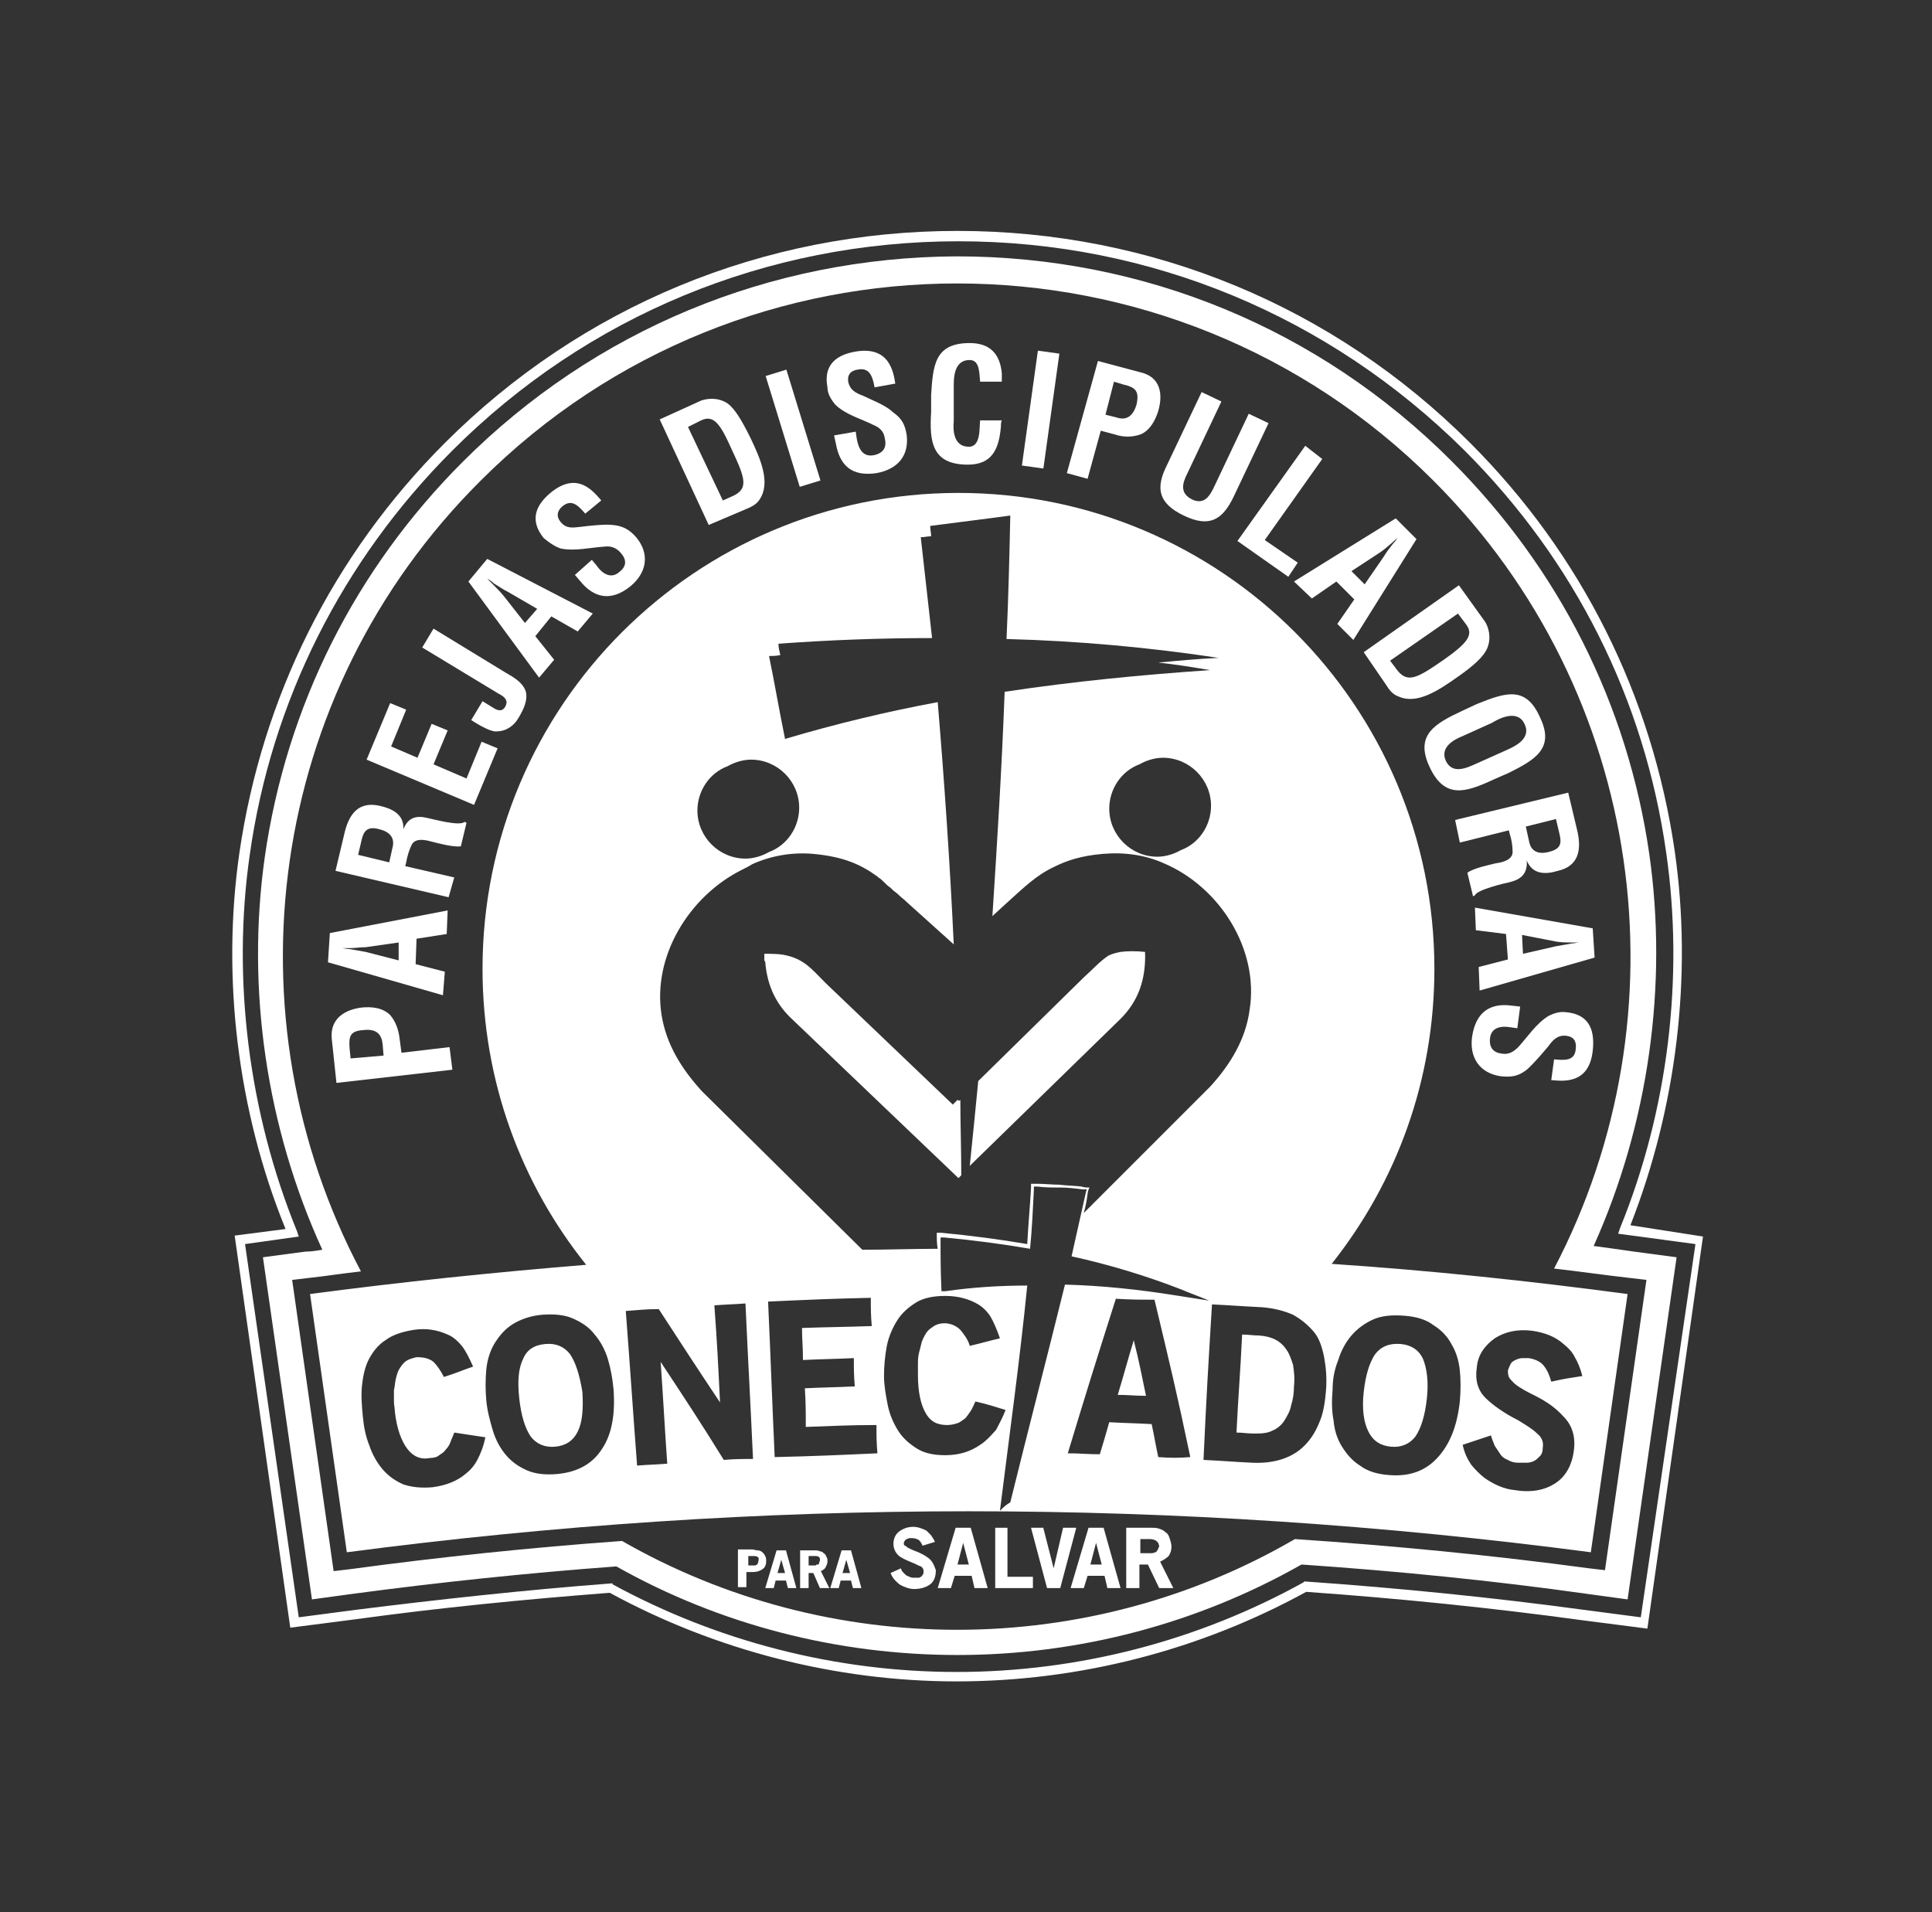 <?xml version="1.0" encoding="utf-8"?>
<!-- Generator: Adobe Illustrator 22.1.0, SVG Export Plug-In . SVG Version: 6.00 Build 0)  -->
<svg version="1.1" id="Layer_1" xmlns="http://www.w3.org/2000/svg" xmlns:xlink="http://www.w3.org/1999/xlink" x="0px" y="0px"
	 viewBox="0 0 205 202.9" style="enable-background:new 0 0 205 202.9;" xml:space="preserve">
<rect x="0" y="0" width="205" height="202.9" fill="#333333" stroke="none"/>
<style type="text/css">
	.st0{fill:#F0DA2D;}
	.st1{fill:#002953;}
	.st2{fill:#FFFFFF;}
	.st3{fill-rule:evenodd;clip-rule:evenodd;fill:#FFFFFF;}
	.st4{fill-rule:evenodd;clip-rule:evenodd;fill:url(#SVGID_1_);}
	.st5{fill-rule:evenodd;clip-rule:evenodd;}
	.st6{fill-rule:evenodd;clip-rule:evenodd;fill:#F0DA2D;}
	.st7{fill-rule:evenodd;clip-rule:evenodd;fill:#F6891F;}
	.st8{fill-rule:evenodd;clip-rule:evenodd;fill:#9C6A11;}
	.st9{fill-rule:evenodd;clip-rule:evenodd;fill:#C0551C;}
	.st10{fill-rule:evenodd;clip-rule:evenodd;fill:#0B0040;}
	.st11{fill-rule:evenodd;clip-rule:evenodd;fill:#0085C4;}
	.st12{fill-rule:evenodd;clip-rule:evenodd;fill:#002953;}
</style>
<g>
	<path class="st3" d="M173,130c4.9-12.5,6.6-26.5,4.7-39.7c-2.4-16.5-9.9-31.5-21.7-43.3c-14.5-14.5-33.8-22.5-54.4-22.5
		s-39.9,8-54.4,22.5C35.3,58.9,27.8,74,25.4,90.5c-1.9,13.2-0.2,27.4,4.9,39.9l-5.4,0.7l5.9,41.6l7-0.9c8.7-1.2,17.8-2.1,26.9-2.8
		c11.2,6.1,24,9.4,36.8,9.4c13,0,25.8-3.3,37.1-9.5c9.9,0.7,19.7,1.7,29.2,3l7,0.9l5.9-41.6L173,130z M174.1,171.6l-6.1-0.8
		c-9.6-1.3-19.5-2.3-29.5-3l-0.1,0l-0.1,0.1c-11.2,6.2-23.9,9.5-36.8,9.5c-12.7,0-25.3-3.2-36.5-9.3L65,168l-0.1,0
		c-9.2,0.7-18.3,1.7-27.1,2.8l-6.1,0.8L26,132l5.7-0.8l-0.2-0.6c-5.1-12.5-6.9-26.7-5-39.9c2.3-16.3,9.8-31.2,21.5-42.9
		c14.3-14.3,33.4-22.2,53.7-22.2s39.3,7.9,53.7,22.2c11.7,11.7,19.1,26.4,21.4,42.7c1.9,13.2,0.2,27.3-4.9,39.8l-0.2,0.6l8.2,1.1
		L174.1,171.6z"/>
	<path class="st3" d="M173.4,132.8c-1.4-0.2-2.8-0.4-4.3-0.6c5.8-12.9,7.9-27.6,5.9-41.6c-2.3-15.9-9.6-30.3-21-41.7
		c-14-14-32.6-21.7-52.5-21.7C81.7,27.3,63.1,35,49.1,49c-11.4,11.4-18.7,25.9-21,41.9c-2,14.1,0.2,28.8,6.1,41.7
		c-0.6,0.1-1.2,0.2-1.8,0.2l-4.5,0.6l5.2,36.3l4.4-0.6c9-1.2,18.4-2.2,27.9-2.9c11,6.2,23.5,9.4,36.2,9.4c0,0,0,0,0,0
		c12.8,0,25.4-3.3,36.5-9.6c10.2,0.7,20.3,1.7,30.2,3.1l4.4,0.6l5.2-36.3L173.4,132.8z M170.3,166.6l-1.7-0.2
		c-10.4-1.4-20.8-2.4-31.2-3.1c-22,12.8-49.4,12.8-71.4,0.2c-9.7,0.7-19.3,1.7-28.9,3l-1.7,0.2L31,135.8l1.7-0.2
		c1.9-0.2,3.7-0.5,5.6-0.7c-14.3-27-10.1-61.2,12.7-83.9c27.9-27.9,73.2-27.9,101.1,0c22.6,22.6,26.9,56.7,12.8,83.6
		c2.7,0.3,5.4,0.7,8.1,1l1.7,0.2L170.3,166.6z"/>
	<path class="st3" d="M47.7,111.1l-5.1,0.6l-0.2-1.5c-0.1-0.9-0.4-1.8-1-2.5c-0.8-0.8-2-0.9-3-0.8c-1.7,0.2-3.4,1.1-3.2,3.3l0.5,4.7
		l12.3-1.4L47.7,111.1z M37.2,112.3l-0.1-1c-0.1-1.3,0-1.9,1.4-2c1.5-0.2,2,0.5,2.1,1.5l0.1,1.2L37.2,112.3z"/>
	<path class="st3" d="M47.2,103.1l-3.1-0.8l0.1-2.7l3.2-0.5l0.1-2.5L35,99l-0.2,3.1l12.2,3.5L47.2,103.1z M42.3,101.9l-3.5-0.9
		c-0.6-0.1-1.1-0.2-1.7-0.3c-0.3,0-0.6-0.1-0.8-0.1l0,0c0.3,0,0.5,0,0.8,0c0.6,0,1.1-0.1,1.7-0.1l3.5-0.5L42.3,101.9z"/>
	<path class="st3" d="M48.2,93.1l-5.2-1.2l0.1-0.4c0.1-0.6,0.3-1.3,0.6-1.9c0.4-0.7,1.4-0.5,2.1-0.3c0.8,0.2,2.3,0.6,3.1,0.5
		l0.6-2.5l-0.2-0.1c-0.5,0.5-3.4-0.3-3.9-0.4c-1.2-0.3-2.1-0.1-2.6,1.2l0,0c0.1-1.6-1.2-2.2-2.5-2.5c-2.2-0.5-3.2,0.8-3.7,2.7
		l-1,4.2l12,2.8L48.2,93.1z M41.7,89.7l-0.4,1.8L38,90.7l0.4-1.7c0.2-0.8,0.6-1.4,1.9-1C41.5,88.3,41.8,89,41.7,89.7z"/>
	<polygon class="st3" points="52.8,79.4 51.1,78.7 49.5,82.6 46,81.1 47.5,77.5 45.8,76.8 44.3,80.4 41.5,79.2 43.1,75.3 41.4,74.6 
		38.9,80.6 50.3,85.4 	"/>
	<path class="st3" d="M53.6,75c-0.3,0.5-0.7,0.4-1.1,0.2l-1.3-0.8l-1.2,2c0.9,0.6,2.2,1.3,2.7,1.2c1.1,0,1.9-0.7,2.3-1.4
		c0.6-1,1-1.9,0.8-2.8c-0.3-1-1.4-1.6-2.1-2L46,66.7l-1.2,2l8.1,4.9C53.5,73.9,54,74.3,53.6,75z"/>
	<path class="st3" d="M58.8,70l-2-2.5l1.7-2.1l2.8,1.6l1.6-1.9l-11.2-5.8l-2,2.4l7.5,10.2L58.8,70z M53.5,63.3
		c-0.4-0.5-0.8-0.9-1.2-1.3c-0.2-0.2-0.4-0.4-0.6-0.6l0,0c0.2,0.1,0.5,0.3,0.7,0.5c0.5,0.3,0.9,0.6,1.5,0.9l3.1,1.8l-1.3,1.5
		L53.5,63.3z"/>
	<path class="st3" d="M59.5,58.2c1.5,0.3,3.1-0.1,4.6-0.2c0.7-0.1,1.3,0.1,1.8,0.7c0.6,0.7,0.6,1.4-0.2,2C64.9,61.4,64,61,63.3,60
		l-0.5-0.6L61,61l0.6,0.7c1.4,1.7,3.2,2.2,5.3,0.5c1.7-1.4,2.1-3.4,0.6-5.2c-0.7-0.8-1.4-1.2-2.5-1.3c-0.9-0.1-2.6,0.1-3.4,0.2
		c-0.9,0.1-1.5,0.2-2.1-0.5c-0.5-0.6-0.4-1.2,0.2-1.7c1-0.8,1.7,0,2.4,0.8l1.7-1.4c-0.8-0.9-2.5-3.2-5.4-0.8c-1.9,1.6-2,3.2-0.7,4.8
		C58.3,57.6,58.9,58,59.5,58.2z"/>
	<path class="st3" d="M79.2,54c0.5-0.2,1.1-0.5,1.4-1c1.2-1.8,0.1-4.3-1-6.6c-0.9-1.8-1.6-3-2.4-3.6c-1.1-0.7-2.2-0.5-2.8-0.3
		l-4.4,2l5.2,11.2L79.2,54z M74.4,44.6c1.3-0.6,2,0.3,3.2,3c1.5,3.2,1.9,4.3,0,5.1l-0.9,0.4L73,45.3L74.4,44.6z"/>
	<rect x="83" y="39.3" transform="matrix(0.956 -0.294 0.294 0.956 -9.66 26.727)" class="st3" width="2.3" height="12.3"/>
	<path class="st3" d="M88.6,42.9c1.1,1.1,2.7,1.5,4.1,2.2c0.7,0.3,1.1,0.7,1.2,1.5c0.2,0.9-0.2,1.5-1.2,1.7
		c-1.1,0.2-1.6-0.6-1.8-1.8l-0.1-0.7l-2.3,0.4l0.2,0.9c0.4,2.2,1.6,3.5,4.3,3.1c2.2-0.4,3.5-1.8,3.2-4.1c-0.2-1.1-0.5-1.7-1.5-2.4
		C94,43,92.4,42.4,91.6,42c-0.8-0.3-1.4-0.6-1.6-1.5c-0.1-0.8,0.3-1.2,1.1-1.3c1.2-0.2,1.5,0.8,1.7,1.9l2.2-0.4
		c-0.2-1.2-0.6-4-4.2-3.4c-2.4,0.4-3.4,1.7-3,3.8C87.8,41.8,88.2,42.4,88.6,42.9z"/>
	<path class="st3" d="M102.7,49.3c2.6,0,3.3-1.7,3.5-4c0-0.2,0-0.5,0.1-0.7l-2.3,0c-0.1,0.8,0.1,2.8-1.2,2.8c-1.6,0-1.7-1.7-1.6-2.7
		l0-3.4c0-1-0.1-3.1,1.7-3.1c1.1,0,1,1.5,1.1,2.3l2.3,0c0-0.3,0-0.6,0-0.9c-0.2-2.1-1.3-3.2-3.4-3.2c-3.7,0-3.9,2.3-4.1,5.5l0,1.8
		C98.6,46.9,98.9,49.3,102.7,49.3z"/>
	
		<rect x="104.1" y="42.3" transform="matrix(0.138 -0.991 0.991 0.138 52.146 146.72)" class="st3" width="12.3" height="2.3"/>
	<path class="st3" d="M116.8,45.7l1.5,0.4c0.9,0.3,1.8,0.3,2.7,0c1-0.4,1.6-1.5,1.9-2.5c0.5-1.7,0.3-3.6-1.9-4.1l-4.5-1.2l-3.3,11.9
		l2.2,0.6L116.8,45.7z M118.2,40.5l1,0.3c1.3,0.3,1.7,0.7,1.4,2.1c-0.4,1.4-1.2,1.7-2.1,1.4l-1.2-0.3L118.2,40.5z"/>
	<path class="st3" d="M125.6,54.7c2.7,1.3,4.1,0.5,5.3-2l3.7-7.8l-2.1-1l-3.6,7.6c-0.5,1.1-1.1,2.1-2.4,1.5c-1.4-0.7-1-1.8-0.5-2.8
		l3.6-7.6l-2.1-1l-3.7,7.8C122.6,51.8,122.9,53.4,125.6,54.7z"/>
	<polygon class="st3" points="136.7,61.2 137.7,59.7 134.2,57.3 140.3,48.7 138.5,47.3 131.3,57.4 	"/>
	<path class="st3" d="M139.2,63.5l2.6-1.8l1.9,1.9l-1.8,2.6l1.7,1.7l6.7-10.7l-2.2-2.2l-10.8,6.7L139.2,63.5z M146.3,58.7
		c0.5-0.3,0.9-0.7,1.4-1.1c0.2-0.2,0.4-0.4,0.6-0.5l0,0c-0.2,0.2-0.3,0.4-0.5,0.6c-0.4,0.5-0.7,0.9-1,1.4l-2,2.9l-1.4-1.4
		L146.3,58.7z"/>
	<path class="st3" d="M147.1,72.7c0.3,0.5,0.7,1,1.3,1.2c2,0.9,4.3-0.7,6.3-2.1c1.7-1.2,2.7-2.1,3.1-3c0.5-1.2,0.1-2.3-0.2-2.8
		l-2.8-3.9l-10.1,7.1L147.1,72.7z M154.7,65.1l0.9,1.2c0.8,1.1,0,2-2.4,3.7c-2.9,2-3.9,2.6-5.1,0.9l-0.6-0.8L154.7,65.1z"/>
	<path class="st3" d="M155.2,75.4c-3,1.4-5.1,2.6-3.5,6c1.6,3.4,3.8,2.7,6.8,1.3l1.6-0.7c2.8-1.4,4.9-2.6,3.3-5.9
		c-1.5-3.4-3.7-2.6-6.7-1.4L155.2,75.4z M161.8,76.9c0.7,1.6-1.3,2.4-2.2,2.8l-2.9,1.3c-1.1,0.5-2.6,1.2-3.3-0.3
		c-0.6-1.4,0.8-2.2,1.8-2.6l3.1-1.4C159.1,76.2,161.1,75.2,161.8,76.9z"/>
	<path class="st3" d="M154.9,89.4l5.2-1.3l0.1,0.4c0.2,0.6,0.3,1.3,0.3,1.9c0,0.8-1,1.1-1.8,1.2c-0.8,0.2-2.3,0.5-3,1l0.6,2.5
		l0.2-0.1c0.2-0.6,3.2-1.3,3.7-1.4c1.2-0.3,1.9-0.9,1.8-2.3l0,0c0.6,1.5,2,1.5,3.3,1.1c2.2-0.5,2.5-2.2,2.1-4.1l-1-4.2l-12,2.9
		L154.9,89.4z M165.1,86.9l0.4,1.7c0.2,0.9,0.1,1.5-1.2,1.8c-1.2,0.3-1.8-0.2-2-0.9l-0.4-1.8L165.1,86.9z"/>
	<path class="st3" d="M156.6,98.7l3.2,0.4l0.2,2.7l-3.1,0.8l0.1,2.5l12.2-3.5l-0.2-3.1l-12.5-2.2L156.6,98.7z M165.1,99.9
		c0.6,0.1,1.1,0.1,1.7,0.1c0.3,0,0.6,0,0.8,0l0,0c-0.3,0-0.5,0.1-0.8,0.1c-0.6,0.1-1.1,0.2-1.7,0.3l-3.5,0.8l-0.1-2L165.1,99.9z"/>
	<path class="st3" d="M166.2,107.4c-0.7-0.1-1.3,0.1-1.9,0.4c-1.3,0.8-2.2,2.2-3.2,3.3c-0.5,0.5-1,0.8-1.7,0.7
		c-0.9-0.1-1.4-0.6-1.3-1.6c0.1-1.1,1-1.4,2.2-1.2l0.7,0.1l0.3-2.3l-0.9-0.1c-2.2-0.3-3.8,0.6-4.2,3.3c-0.3,2.2,0.8,3.9,3.1,4.2
		c1.1,0.1,1.8,0,2.7-0.7c0.7-0.6,1.8-1.9,2.3-2.5c0.5-0.7,1-1.2,1.9-1.1c0.8,0.1,1.1,0.6,1,1.4c-0.1,1.3-1.2,1.2-2.3,1.1l-0.3,2.2
		c1.2,0.1,4,0.5,4.4-3.1C169.3,108.9,168.3,107.6,166.2,107.4z"/>
	<path class="st3" d="M81.2,165.1c-0.1-0.2-0.2-0.3-0.3-0.4c-0.1-0.1-0.3-0.2-0.5-0.2c-0.2,0-0.4-0.1-0.6-0.1h-1.5v4h0.9v-1.6h0.6
		c0.5,0,0.8-0.1,1.1-0.3c0.3-0.2,0.4-0.5,0.4-0.9C81.3,165.5,81.3,165.3,81.2,165.1z M80.4,165.9c0,0.1-0.1,0.1-0.1,0.1
		s-0.1,0.1-0.2,0.1c-0.1,0-0.2,0-0.2,0h-0.5v-1h0.5c0.2,0,0.4,0,0.5,0.1c0,0,0.1,0.1,0.1,0.1c0,0.1,0,0.1,0,0.2
		S80.4,165.9,80.4,165.9z"/>
	<path class="st3" d="M82.4,164.5l-1.2,4h0.9l0.2-0.8h1.1l0.2,0.8h0.9l-1.1-4H82.4z M82.5,166.9l0.4-1.4l0.4,1.4H82.5z"/>
	<path class="st3" d="M87.6,166.3c0.1-0.2,0.2-0.4,0.2-0.6c0-0.2,0-0.4-0.1-0.5c-0.1-0.2-0.1-0.3-0.3-0.4c-0.1-0.1-0.2-0.2-0.4-0.2
		c-0.2-0.1-0.3-0.1-0.5-0.1h-1.6v4h0.9v-1.6h0.5l0.7,1.6h1l-0.9-1.8C87.3,166.6,87.5,166.5,87.6,166.3z M86.9,165.9
		c0,0.1-0.1,0.1-0.2,0.1s-0.1,0.1-0.2,0.1s-0.2,0-0.2,0h-0.5v-1h0.6c0.2,0,0.4,0,0.5,0.1c0,0,0.1,0.1,0.1,0.2c0,0.1,0,0.1,0,0.2
		C86.9,165.8,86.9,165.9,86.9,165.9z"/>
	<path class="st3" d="M89.3,164.5l-1.2,4H89l0.2-0.8h1.1l0.2,0.8h0.9l-1.1-4H89.3z M89.4,166.9l0.4-1.4l0.4,1.4H89.4z"/>
	<path class="st3" d="M98.5,165.3c-0.4-0.3-0.8-0.5-1.3-0.7c-0.3-0.1-0.7-0.3-0.9-0.4c-0.1-0.1-0.2-0.2-0.3-0.2
		c-0.1-0.1-0.1-0.2-0.1-0.2c0-0.1,0-0.2,0.1-0.3c0-0.1,0.1-0.1,0.2-0.2c0.1,0,0.2-0.1,0.3-0.1c0.1,0,0.2,0,0.3,0
		c0.3,0,0.5,0.1,0.7,0.2c0.2,0.2,0.3,0.4,0.4,0.6l1.3-0.4c-0.1-0.3-0.3-0.5-0.4-0.7c-0.2-0.2-0.3-0.3-0.5-0.5
		c-0.4-0.2-0.9-0.4-1.4-0.4c-0.6,0-1.1,0.2-1.5,0.5s-0.6,0.8-0.6,1.3c0,0.5,0.2,0.9,0.5,1.2c0.3,0.3,0.8,0.5,1.5,0.8
		c0.3,0.1,0.6,0.3,0.9,0.4c0.2,0.1,0.3,0.3,0.3,0.5c0,0.1,0,0.3-0.1,0.4s-0.1,0.2-0.2,0.2c-0.1,0.1-0.2,0.1-0.3,0.1
		c-0.1,0-0.2,0-0.4,0c-0.2,0-0.3,0-0.5-0.1s-0.3-0.1-0.4-0.2c-0.1-0.1-0.2-0.2-0.3-0.3c-0.1-0.1-0.2-0.3-0.2-0.4l-1.1,0.5
		c0.1,0.3,0.3,0.6,0.5,0.8c0.2,0.2,0.4,0.4,0.6,0.5c0.4,0.2,0.9,0.4,1.4,0.4c0.7,0,1.3-0.2,1.7-0.5c0.4-0.3,0.6-0.8,0.6-1.5
		C99.1,166,98.9,165.6,98.5,165.3z"/>
	<path class="st3" d="M101.4,162.1l-1.9,6.4h1.4l0.4-1.3h1.8l0.3,1.3h1.4l-1.8-6.4H101.4z M101.6,166l0.6-2.3l0.6,2.3H101.6z"/>
	<polygon class="st3" points="106.9,162.1 105.6,162.1 105.6,168.5 109.6,168.5 109.6,167.3 106.9,167.3 	"/>
	<polygon class="st3" points="112.8,162.1 111.8,166.4 110.7,162.1 109.4,162.1 111.1,168.5 112.5,168.5 114.2,162.1 	"/>
	<path class="st3" d="M115.5,162.1l-1.9,6.4h1.4l0.4-1.3h1.8l0.3,1.3h1.4l-1.8-6.4H115.5z M115.7,166l0.6-2.3l0.6,2.3H115.7z"/>
	<path class="st3" d="M124,165.1c0.2-0.3,0.3-0.6,0.3-1c0-0.3-0.1-0.6-0.2-0.9s-0.2-0.5-0.4-0.6c-0.2-0.2-0.4-0.3-0.7-0.4
		s-0.5-0.1-0.9-0.1h-2.6v6.4h1.4V166h0.9l1.2,2.5h1.5l-1.4-2.8C123.5,165.5,123.8,165.3,124,165.1z M122.8,164.5
		c-0.1,0.1-0.1,0.2-0.2,0.2c-0.1,0-0.2,0.1-0.4,0.1c-0.1,0-0.3,0-0.4,0H121v-1.5h1c0.3,0,0.6,0.1,0.7,0.2c0.1,0.1,0.1,0.1,0.2,0.2
		c0,0.1,0.1,0.2,0.1,0.4C122.9,164.2,122.9,164.4,122.8,164.5z"/>
	<path class="st3" d="M118.6,148c1.2,0,1.8,0.1,3,0.1c-0.5-2.4-0.7-3.5-1.3-5.9C119.6,144.5,119.3,145.7,118.6,148z"/>
	<path class="st3" d="M136.5,143.2c-0.6-0.9-1.5-1.4-2.9-1.5c-0.7,0-1.1-0.1-1.8-0.1c-0.2,4.2-0.4,6.3-0.6,10.4
		c0.7,0,1.1,0.1,1.8,0.1c0.8,0,1.4,0,2-0.3c0.5-0.2,1-0.6,1.3-1.1c0.3-0.5,0.6-1,0.7-1.6c0.2-0.6,0.3-1.3,0.3-2
		c0.1-0.9,0-1.6-0.1-2.3C137,144.2,136.8,143.6,136.5,143.2z"/>
	<path class="st3" d="M152.2,102.8c0-27.9-22.6-50.5-50.5-50.5c-27.9,0-50.5,22.6-50.5,50.5c0,11.9,4.1,22.8,11,31.4
		c-9.8,0.8-19.5,1.8-29.3,3.1c1.3,9.1,2.6,18.3,3.9,27.4c44.1-5.8,87.9-5.8,132,0c1.3-9.1,2.6-18.3,3.9-27.4
		c-10.5-1.4-20.9-2.5-31.4-3.2C148.2,125.4,152.2,114.6,152.2,102.8z M50.7,154.8c-0.3,0.6-0.7,1.1-1.2,1.5
		c-0.9,0.8-2.1,1.3-3.6,1.5c-1.2,0.1-2.2,0-3.1-0.3c-0.9-0.4-1.6-0.9-2.2-1.6s-1.1-1.6-1.4-2.5c-0.4-1-0.6-2-0.7-3.1
		c-0.1-1.1-0.2-2.1-0.1-3.2c0.1-1,0.3-2,0.7-2.8c0.4-0.8,1-1.6,1.8-2.1c0.8-0.6,1.8-0.9,3-1.1c1.3-0.2,2.5,0,3.6,0.5
		c0.5,0.2,1,0.6,1.5,1.2c0.4,0.5,0.8,1.3,1.2,2.2c-1.2,0.4-1.8,0.7-3.1,1.1c-0.3-0.6-0.7-1.2-1.1-1.6c-0.5-0.4-1.1-0.5-1.8-0.5
		c-0.4,0.1-0.8,0.2-1.1,0.4c-0.3,0.2-0.5,0.5-0.7,0.8c-0.2,0.3-0.3,0.7-0.4,1.1s-0.1,0.8-0.2,1.2c0,0.4,0,0.8,0,1.2
		c0,0.4,0.1,0.8,0.1,1.1c0.2,1.8,0.7,3.1,1.3,3.9c0.6,0.8,1.4,1.2,2.4,1c0.4,0,0.8-0.1,1-0.3c0.3-0.2,0.5-0.3,0.7-0.6
		c0.2-0.2,0.4-0.5,0.5-0.8c0.1-0.3,0.3-0.7,0.4-1c1.3,0.2,2,0.3,3.3,0.5C51.3,153.5,51,154.2,50.7,154.8z M63.9,153.7
		c-1,1.6-2.6,2.5-4.8,2.7c-1.2,0.1-2.3,0-3.2-0.4c-0.9-0.4-1.6-0.9-2.2-1.6c-0.6-0.7-1.1-1.6-1.4-2.6c-0.3-1-0.6-2.1-0.7-3.2
		c-0.1-1.1-0.1-2.2,0-3.3c0.1-1,0.4-2,0.9-2.8c0.5-0.8,1.1-1.5,1.9-2c0.8-0.5,1.9-0.9,3.1-1c1.3-0.1,2.4,0,3.3,0.4
		c0.9,0.4,1.7,0.9,2.3,1.7c0.6,0.7,1.1,1.6,1.4,2.6c0.3,1,0.5,2.1,0.6,3.2C65.3,150.1,64.9,152.2,63.9,153.7z M77.2,81.3
		c0.7-0.4,1.6-0.7,2.5-0.7c2.8,0,5.1,2.3,5.1,5.1c0,2.1-1.3,4-3.2,4.7c-0.7,0.4-1.6,0.7-2.5,0.7c-2.8,0-5.1-2.3-5.1-5.1
		C74,83.9,75.3,82,77.2,81.3z M78.7,92.3c0.4-0.2,0.8-0.4,1.1-0.6c2-0.9,4.2-1.3,6.5-1.1c3.2,0.3,5,1.1,6.8,2.4l0,0
		c0,0,0.1,0.1,0.1,0.1c0.2,0.1,0.4,0.3,0.5,0.4c0,0,0.1,0.1,0.1,0.1c0.2,0.2,0.4,0.4,0.7,0.6c0.1,0.1,0.1,0.1,0.2,0.2
		c0.2,0.2,0.4,0.3,0.6,0.5c0.3,0.3,0.6,0.5,0.9,0.8l5,4.5c-0.4-8.6-1-17.3-1.7-25.7c-5.4,1-10.8,2.3-16.2,3.9
		c-0.6-2.9-1.1-5.9-1.7-8.8c0.4,0,0.8,0,1.2-0.1c-0.1-0.4-0.2-0.8-0.2-1.2c5.5-0.4,10.9-0.6,16.3-0.6c-0.4-3.6-0.8-7.1-1.2-10.7
		c0.4,0,0.7-0.1,1.1-0.1c0-0.4-0.1-0.7-0.1-1.1c3-0.4,5.6-0.7,8.5-1.1c-0.1,4.5-0.2,8.8-0.4,13.1c7.7,0.2,15.2,0.9,22.5,2
		c-2.1,0.1-4.3,0.3-6.4,0.5c1.9,0.2,3.7,0.5,5.5,0.8c-7.3,0.5-14.5,1.2-21.8,2.3c-0.3,8.1-0.8,16.1-1.3,23.8l1.2-1.1
		c2.1-1.9,3.4-3.2,5.3-4.1c1.4-0.7,2.9-1.2,5.2-1.4c2.3-0.2,4.5,0.1,6.5,1c5.9,2.5,10.1,9.1,9.1,15.5c-0.4,3.1-2,5.8-4.2,8.2
		L115,128.7c0.2-0.7,0.3-1.3,0.4-2c0-0.2,0.1-0.5,0.2-0.7c-0.2,0-0.6,0-0.8-0.1c-0.8-0.1-1.6-0.1-2.4-0.2c-0.8,0-1.5-0.1-2.4-0.1
		c-0.1,0-0.5,0-0.6,0c0,0.1,0,0.3,0,0.4c-0.1,2-0.3,3.9-0.4,6c-2.9-0.5-6-0.9-9.1-1.2c-0.2,0-0.3,0-0.5,0c0,0.6,0,1.2,0.1,1.7
		c-2.7,0-5.3,0.1-8,0.1l-17-16.8c-2.2-2.4-3.8-5-4.3-8.1C69.2,101.5,73.1,95.1,78.7,92.3z M128.5,85.5c0,2.1-1.3,4-3.2,4.7
		c-0.7,0.4-1.6,0.7-2.5,0.7c-2.8,0-5.1-2.3-5.1-5.1c0-2.1,1.3-4,3.2-4.7c0.7-0.4,1.6-0.7,2.5-0.7C126.2,80.4,128.5,82.7,128.5,85.5z
		 M76.8,154.9c-2.6-4.2-4-6.3-6.7-10.4c0.3,4.3,0.4,6.5,0.7,10.8c-1.3,0.1-1.9,0.1-3.2,0.2c-0.5-6.6-0.7-9.9-1.2-16.4
		c1.4-0.1,2.1-0.2,3.5-0.2c2.6,4,3.9,6,6.5,9.9c-0.2-4.1-0.3-6.2-0.6-10.3c1.3-0.1,2-0.1,3.3-0.2c0.3,6.6,0.5,9.9,0.8,16.5
		C78.7,154.8,78,154.8,76.8,154.9z M82.2,154.6c-0.3-6.6-0.4-9.9-0.7-16.5c4.4-0.2,6.6-0.3,10.9-0.4c0,1.2,0,1.8,0.1,3
		c-3,0.1-4.4,0.1-7.4,0.2c0,1.3,0.1,2,0.1,3.4c2.1-0.1,3.2-0.1,5.4-0.2c0,1.2,0,1.8,0.1,3c-2.1,0.1-3.2,0.1-5.3,0.2
		c0.1,1.6,0.1,2.4,0.1,4.1c3-0.1,4.5-0.2,7.5-0.2c0,1.2,0,1.8,0.1,3C88.7,154.4,86.5,154.5,82.2,154.6z M104,153.3
		c-1,0.7-2.2,1.1-3.7,1.1c-1.2,0-2.2-0.2-3-0.7c-0.8-0.5-1.5-1.1-2-1.9c-0.5-0.8-0.9-1.7-1.1-2.7c-0.2-1-0.4-2.1-0.4-3.1
		c0-1.1,0.1-2.1,0.3-3.2c0.2-1,0.6-1.9,1.1-2.7c0.5-0.8,1.2-1.4,2-1.9c0.8-0.5,1.9-0.7,3.1-0.7c1.3,0,2.5,0.3,3.5,0.9
		c0.5,0.3,1,0.8,1.3,1.3s0.7,1.4,1,2.3c-1.3,0.3-1.9,0.5-3.2,0.8c-0.2-0.7-0.6-1.2-1-1.7c-0.4-0.4-1-0.7-1.7-0.7
		c-0.4,0-0.8,0.1-1.1,0.3c-0.3,0.2-0.6,0.4-0.8,0.7c-0.2,0.3-0.4,0.7-0.5,1c-0.1,0.4-0.2,0.8-0.3,1.2c-0.1,0.4-0.1,0.8-0.1,1.2
		c0,0.4,0,0.8,0,1.1c0,1.8,0.3,3.1,0.8,4c0.5,0.9,1.2,1.3,2.3,1.3c0.4,0,0.8-0.1,1.1-0.2c0.3-0.1,0.5-0.3,0.8-0.5
		c0.2-0.2,0.4-0.5,0.6-0.8c0.2-0.3,0.3-0.6,0.5-1c1.3,0.3,1.9,0.5,3.2,0.9c-0.3,0.8-0.7,1.5-1,2.1C105,152.5,104.5,153,104,153.3z
		 M107.2,159.4c-0.5,0.3-0.7,0.5-1.1,0.9c1-8,2.1-15.9,2.9-23.9c-3,0-5.9,0.2-8.7,0.6c-0.2,0-0.2,0-0.4,0c-0.1-2.3-0.1-3.4-0.1-5.7
		c0.2,0,0.2,0,0.4,0c3.2,0.3,6.2,0.7,9.1,1.2c0.2-2.1,0.3-4.2,0.4-6.2c0-0.1,0-0.2,0-0.4c0.1,0,0.2,0,0.4,0c0.8,0.1,1.6,0.1,2.4,0.1
		c0.8,0,1.6,0.1,2.4,0.2c0.2,0,0.3,0,0.4,0c0,0.2-0.1,0.2-0.1,0.4c-0.5,2.2-1,4.5-1.5,6.7c4.1,0.9,8,2.1,11.6,3.5
		c1.2,0.5,1.8,0.7,3,1.2c-1.3-0.2-1.9-0.3-3.2-0.5c-4.3-0.7-8.3-1.1-12.1-1.2C111.1,144,109.1,151.7,107.2,159.4z M122.9,154.6
		c-0.3-1.4-0.4-2.1-0.7-3.5c-1.8-0.1-2.7-0.1-4.5-0.2c-0.4,1.4-0.6,2.1-1,3.4c-1.4,0-2-0.1-3.4-0.1c2-6.6,3-9.8,5.1-16.4
		c1.7,0.1,2.5,0.1,4.1,0.1c1.6,6.7,2.4,10,3.8,16.7C125,154.7,124.3,154.7,122.9,154.6z M140.7,147.5c-0.1,1.3-0.3,2.5-0.7,3.4
		c-0.4,1-0.9,1.8-1.6,2.5c-1.3,1.3-3.2,1.9-5.5,1.8c-2.1-0.1-3.1-0.2-5.2-0.3c0.3-6.6,0.5-9.9,0.9-16.5c2.1,0.1,3.2,0.2,5.3,0.3
		c1.3,0.1,2.4,0.4,3.3,0.8c0.9,0.5,1.6,1.1,2.2,1.8s0.9,1.7,1.1,2.7C140.7,145.1,140.8,146.2,140.7,147.5z M163.1,152.1
		c-0.5-0.5-1.2-0.9-2-1.4c-1.6-0.8-2.8-1.7-3.5-2.4c-0.8-0.8-1.1-1.9-0.9-3.2c0.1-1.3,0.8-2.3,1.9-3.1c1.1-0.7,2.4-1,4-0.8
		c1.3,0.2,2.4,0.6,3.3,1.4c0.5,0.4,0.9,0.8,1.2,1.4c0.3,0.5,0.6,1.2,0.8,2c-1.3,0.2-2,0.3-3.3,0.6c-0.2-0.7-0.4-1.2-0.8-1.7
		c-0.3-0.4-0.9-0.7-1.6-0.8c-0.2,0-0.5,0-0.7,0c-0.2,0-0.5,0.1-0.7,0.2c-0.2,0.1-0.4,0.2-0.5,0.4c-0.1,0.2-0.2,0.4-0.3,0.7
		c0,0.2,0,0.4,0.1,0.7c0.1,0.2,0.3,0.4,0.6,0.7c0.6,0.5,1.4,0.9,2.2,1.3c1.2,0.6,2.2,1.3,3,2.2c0.9,0.9,1.3,2.1,1.1,3.6
		c-0.2,1.6-0.9,2.8-2,3.5c-1.1,0.7-2.5,1-4.3,0.7c-1.1-0.1-2.2-0.6-3.2-1.3c-0.5-0.4-1-0.9-1.4-1.4c-0.4-0.6-0.7-1.2-0.9-2.1
		c1.2-0.4,1.8-0.6,3-1c0.1,0.4,0.3,0.8,0.4,1.1c0.2,0.3,0.4,0.6,0.6,0.9c0.2,0.3,0.5,0.5,0.8,0.6c0.3,0.2,0.7,0.3,1.1,0.3
		c0.3,0,0.6,0,0.9,0c0.3,0,0.6-0.1,0.8-0.2c0.2-0.1,0.4-0.3,0.6-0.5c0.2-0.2,0.3-0.5,0.3-0.9C163.8,153,163.6,152.5,163.1,152.1z
		 M142,144.3c0.3-1,0.8-1.9,1.4-2.6s1.4-1.3,2.3-1.7c0.9-0.4,2-0.5,3.3-0.4s2.3,0.4,3.1,1c0.8,0.5,1.5,1.2,1.9,2
		c0.5,0.8,0.8,1.8,0.9,2.8c0.1,1,0.1,2.1,0,3.3c-0.3,2.7-1.1,4.6-2.4,6c-1.3,1.4-3,2-5.2,1.8c-1.2-0.1-2.2-0.4-3-1
		c-0.8-0.5-1.4-1.2-1.9-2c-0.5-0.8-0.8-1.7-0.9-2.8c-0.2-1-0.2-2.1-0.1-3.3C141.4,146.3,141.6,145.3,142,144.3z"/>
	<path class="st3" d="M60.5,143.7c-0.6-0.8-1.5-1.2-2.6-1.1c-1.2,0.1-2,0.6-2.4,1.6c-0.5,1-0.6,2.4-0.4,4.2c0.2,1.8,0.6,3.1,1.2,4
		c0.6,0.8,1.5,1.2,2.6,1.1c1.1-0.1,1.9-0.6,2.4-1.6c0.5-1,0.6-2.4,0.5-4.2C61.5,145.9,61.1,144.6,60.5,143.7z"/>
	<path class="st3" d="M147.6,153.5c1.1,0.1,2-0.3,2.6-1.1c0.6-0.9,1-2.2,1.2-4c0.2-1.8,0-3.2-0.4-4.2c-0.4-0.9-1.2-1.5-2.4-1.6
		c-1.2-0.1-2.1,0.3-2.7,1.1c-0.6,0.9-1,2.2-1.2,4c-0.2,1.8,0,3.2,0.5,4.2C145.7,152.9,146.5,153.4,147.6,153.5z"/>
	<path class="st3" d="M81.2,102.1c0.2,2.3,1,4.2,2.6,5.8l17.9,17.1l0.3-0.3c0-2.7-0.1-5.4-0.1-8l-0.1,0.1l-0.2-0.1l-0.5,0.5
		l-13.5-12.9c-1.5-1.5-2.3-2.6-4.5-3c-0.6-0.1-1.3-0.1-2-0.1c0,0.2,0,0.5,0,0.7C81.1,101.9,81.2,102,81.2,102.1z"/>
	<path class="st3" d="M121.5,101c-1-0.1-1.8-0.1-2.6,0c-0.5,0.1-0.9,0.2-1.3,0.4c-0.9,0.6-1.6,1.4-2.6,2.3l-11.2,11
		c-0.3,3.1-0.6,6.1-0.9,9l16-15.6C120.8,106.2,121.6,103.9,121.5,101z"/>
</g>
</svg>
